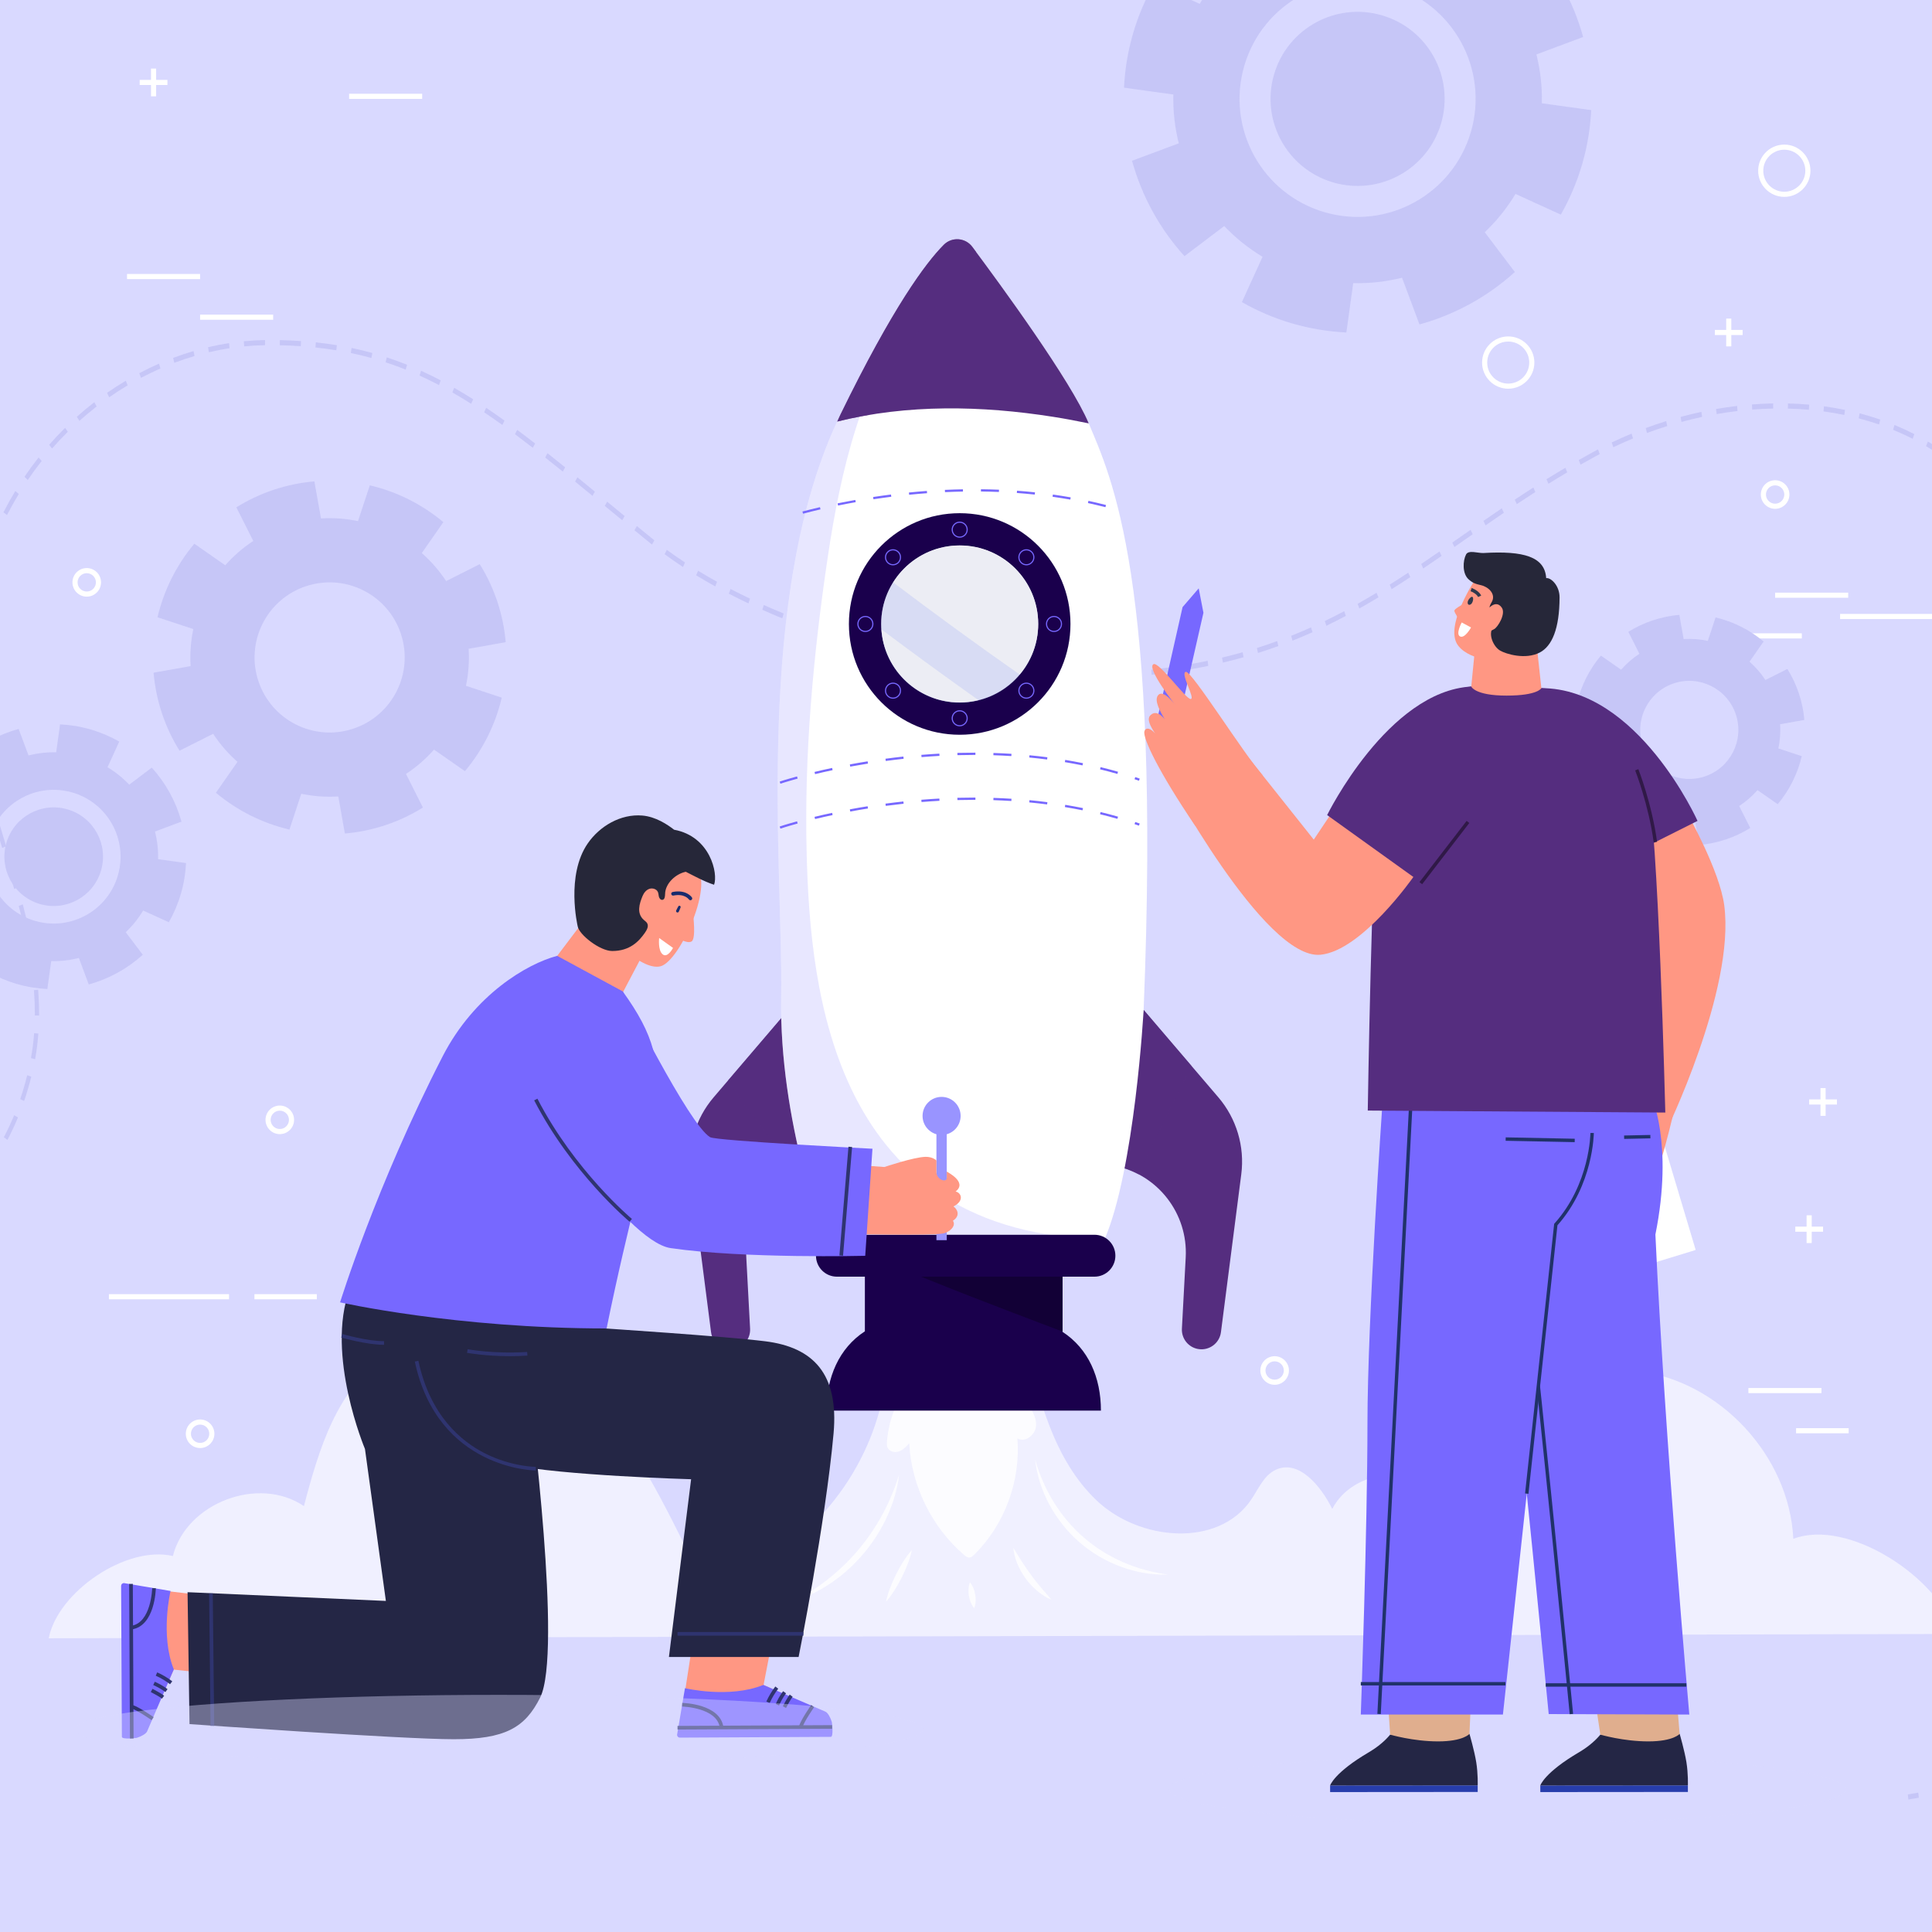 <?xml version="1.0" encoding="utf-8"?>
<!-- Generator: Adobe Illustrator 27.5.0, SVG Export Plug-In . SVG Version: 6.00 Build 0)  -->
<svg version="1.1" xmlns="http://www.w3.org/2000/svg" xmlns:xlink="http://www.w3.org/1999/xlink" x="0px" y="0px"
	 viewBox="0 0 500 500" style="enable-background:new 0 0 500 500;" xml:space="preserve">
<g id="BACKGROUND">
	<rect style="fill:#D9D9FF;" width="500" height="500"/>
</g>
<g id="OBJECTS">
	<g>
		<defs>
			<rect id="SVGID_1_" width="500" height="500"/>
		</defs>
		<clipPath id="SVGID_00000023984976786192936240000005890390348436745624_">
			<use xlink:href="#SVGID_1_"  style="overflow:visible;"/>
		</clipPath>
		<g style="clip-path:url(#SVGID_00000023984976786192936240000005890390348436745624_);">
			<g>
				<path style="fill:#C6C6F7;" d="M-42.553,516.711c-0.887-0.263-1.773-0.541-2.661-0.834l0.288-1.279
					c0.877,0.29,1.755,0.566,2.633,0.826L-42.553,516.711z"/>
				<path style="fill:#C6C6F7;" d="M-48.904,514.568c-1.731-0.655-3.478-1.379-5.197-2.149l0.38-1.243
					c1.7,0.763,3.431,1.479,5.144,2.126L-48.904,514.568z M-57.681,510.719c-1.678-0.839-3.367-1.747-5.021-2.697l0.47-1.199
					c1.635,0.943,3.307,1.84,4.967,2.671L-57.681,510.719z M-66.143,505.94c-1.625-1.029-3.239-2.12-4.799-3.243l0.56-1.139
					c1.541,1.111,3.139,2.189,4.745,3.207L-66.143,505.94z M-74.208,500.231c-1.538-1.212-3.058-2.489-4.518-3.795l0.649-1.067
					c1.442,1.291,2.944,2.552,4.464,3.751L-74.208,500.231z M-81.774,493.583c-1.431-1.402-2.832-2.868-4.162-4.357l0.741-0.974
					c1.313,1.468,2.695,2.916,4.109,4.3L-81.774,493.583z M-88.703,485.977c-1.295-1.596-2.544-3.253-3.712-4.924l0.834-0.857
					c1.152,1.646,2.382,3.278,3.658,4.852L-88.703,485.977z M-94.829,477.411c-1.124-1.788-2.187-3.628-3.159-5.468l0.921-0.715
					c0.957,1.809,2.003,3.619,3.108,5.38L-94.829,477.411z M-99.971,467.935c-0.904-1.962-1.734-3.97-2.47-5.973l1-0.539
					c0.722,1.965,1.537,3.939,2.425,5.864L-99.971,467.935z M500.996,464.436l-0.171-1.31c1.741-0.334,3.54-0.699,5.389-1.093
					l0.19,1.305C504.549,463.734,502.744,464.099,500.996,464.436z M510.178,462.507l-0.201-1.302
					c1.753-0.399,3.542-0.824,5.362-1.277l0.22,1.3C513.733,461.681,511.938,462.108,510.178,462.507z M519.312,460.265
					l-0.233-1.295c1.755-0.464,3.533-0.952,5.328-1.466l0.252,1.29C522.857,459.311,521.073,459.802,519.312,460.265z
					 M528.387,457.696l-0.267-1.287c1.751-0.532,3.515-1.088,5.285-1.669l0.286,1.279
					C531.914,456.604,530.144,457.162,528.387,457.696z M-103.895,457.629c-0.637-2.098-1.192-4.244-1.651-6.379l1.057-0.334
					c0.451,2.094,0.997,4.198,1.621,6.255L-103.895,457.629z M537.388,454.77l-0.303-1.274c1.741-0.607,3.486-1.239,5.23-1.897
					l0.325,1.266C540.889,453.526,539.136,454.16,537.388,454.77z M546.294,451.445l-0.342-1.258
					c1.726-0.691,3.449-1.408,5.163-2.153l0.37,1.248C549.763,450.03,548.031,450.751,546.294,451.445z M555.083,447.67
					l-0.389-1.239c1.714-0.791,3.416-1.612,5.057-2.441l0.421,1.225C558.521,446.047,556.808,446.873,555.083,447.67z
					 M-106.393,446.682c-0.341-2.18-0.596-4.407-0.761-6.621l1.09-0.119c0.161,2.171,0.412,4.357,0.746,6.495L-106.393,446.682z
					 M563.702,443.376l-0.444-1.212c1.686-0.909,3.348-1.848,4.939-2.792l0.481,1.191
					C567.073,441.514,565.4,442.461,563.702,443.376z M572.104,438.457l-0.509-1.173c1.633-1.041,3.235-2.118,4.759-3.202
					l0.553,1.145C575.368,436.321,573.752,437.407,572.104,438.457z M-107.372,435.389c-0.011-0.554-0.016-1.108-0.016-1.664
					c0-1.647,0.048-3.333,0.142-5.011l1.092,0.091c-0.093,1.648-0.14,3.303-0.14,4.92c0,0.545,0.005,1.089,0.016,1.633
					L-107.372,435.389z M580.192,432.795l-0.588-1.119c1.567-1.211,3.081-2.454,4.497-3.694l0.641,1.075
					C583.308,430.313,581.777,431.57,580.192,432.795z M587.813,426.236l-0.681-1.036c1.447-1.4,2.831-2.841,4.11-4.285l0.746,0.971
					C590.686,423.352,589.283,424.817,587.813,426.236z M-105.778,424.241l-1.085-0.171c0.234-2.168,0.55-4.379,0.94-6.571
					l1.069,0.28C-105.237,419.935-105.548,422.109-105.778,424.241z M594.729,418.599l-0.793-0.912
					c1.268-1.621,2.454-3.29,3.525-4.963l0.863,0.813C597.233,415.244,596.022,416.947,594.729,418.599z M-103.953,413.313
					l-1.055-0.35c0.474-2.102,1.029-4.242,1.647-6.364l1.032,0.443C-102.94,409.133-103.485,411.243-103.953,413.313z
					 M600.572,409.73l-0.914-0.728c1-1.845,1.898-3.751,2.671-5.661l0.983,0.583C602.519,405.884,601.597,407.838,600.572,409.73z
					 M-100.976,402.741l-1.013-0.502c0.684-2.025,1.439-4.072,2.244-6.084l0.985,0.58
					C-99.556,398.72-100.302,400.741-100.976,402.741z M604.844,399.632l-1.023-0.469c0.633-2.028,1.152-4.123,1.54-6.228
					l1.068,0.29C606.029,395.392,605.495,397.547,604.844,399.632z M-97.027,392.632l-0.964-0.629
					c0.858-1.93,1.782-3.871,2.747-5.77l0.931,0.694C-95.265,388.805-96.178,390.724-97.027,392.632z M607.088,388.608l-1.085-0.16
					c0.193-1.909,0.292-3.873,0.292-5.837l-0.001-0.664l1.094-0.008l0.001,0.672C607.388,384.629,607.287,386.647,607.088,388.608z
					 M-92.259,383.044l-0.91-0.735c1-1.815,2.064-3.643,3.163-5.434l0.878,0.792C-90.216,379.439-91.27,381.249-92.259,383.044z
					 M606.209,377.334c-0.073-2.235-0.193-4.442-0.359-6.561l1.09-0.124c0.168,2.142,0.289,4.374,0.363,6.633L606.209,377.334z
					 M-86.804,374.017l-0.855-0.826c1.132-1.719,2.318-3.435,3.526-5.098l0.82,0.875C-84.508,370.617-85.683,372.315-86.804,374.017
					z M605.415,366.206c-0.249-2.192-0.558-4.367-0.916-6.467l1.07-0.269c0.364,2.13,0.676,4.335,0.928,6.556L605.415,366.206z
					 M-80.754,365.553l-0.799-0.906c1.238-1.6,2.531-3.199,3.843-4.753l0.765,0.948C-78.245,362.382-79.527,363.967-80.754,365.553z
					 M-74.177,357.667l-0.739-0.976c1.341-1.493,2.729-2.971,4.128-4.396l0.703,1.015C-71.47,354.721-72.847,356.187-74.177,357.667
					z M603.637,355.265c-0.46-2.134-0.987-4.243-1.568-6.269l1.034-0.435c0.59,2.059,1.125,4.202,1.592,6.37L603.637,355.265z
					 M-67.127,350.386l-0.677-1.041c1.438-1.378,2.912-2.727,4.38-4.01l0.641,1.075C-64.239,347.683-65.701,349.02-67.127,350.386z
					 M600.726,344.708c-0.689-2.018-1.455-4.016-2.274-5.94l0.972-0.609c0.833,1.956,1.612,3.989,2.313,6.042L600.726,344.708z
					 M-59.662,343.767l-0.612-1.098c1.52-1.244,3.074-2.455,4.62-3.599l0.571,1.132C-56.615,341.336-58.155,342.536-59.662,343.767z
					 M-51.801,337.858l-0.538-1.152c1.602-1.101,3.231-2.157,4.844-3.14l0.491,1.184C-48.601,335.723-50.214,336.769-51.801,337.858
					z M596.617,334.755c-0.906-1.85-1.898-3.698-2.949-5.492l0.891-0.766c1.069,1.823,2.078,3.702,2.999,5.583L596.617,334.755z
					 M-43.575,332.751l-0.455-1.204c1.19-0.662,2.397-1.297,3.589-1.892l1.455-0.729l0.421,1.225l-1.46,0.732
					C-41.203,331.469-42.397,332.099-43.575,332.751z M-35.035,328.329l-0.436-1.216c1.765-0.93,3.39-1.818,4.968-2.714l0.464,1.202
					C-31.626,326.503-33.26,327.395-35.035,328.329z M591.391,325.591c-1.083-1.657-2.264-3.341-3.51-5.006l0.81-0.891
					c1.263,1.686,2.46,3.394,3.557,5.073L591.391,325.591z M-26.583,323.574l-0.489-1.186c1.678-1.018,3.296-2.055,4.808-3.082
					l0.534,1.158C-23.256,321.5-24.889,322.546-26.583,323.574z M-18.41,318.11l-0.57-1.132c1.589-1.177,3.115-2.393,4.538-3.611
					l0.632,1.082C-15.254,315.686-16.802,316.917-18.41,318.11z M585.273,317.246c-1.225-1.508-2.503-3.007-3.908-4.581l0.743-0.974
					c1.417,1.589,2.707,3.101,3.944,4.625L585.273,317.246z M-10.722,311.654l-0.677-1.041c1.441-1.38,2.821-2.82,4.101-4.282
					l0.75,0.966C-7.85,308.784-9.255,310.249-10.722,311.654z M578.533,309.571c-1.361-1.451-2.745-2.881-4.144-4.299l0.701-1.018
					c1.407,1.426,2.798,2.863,4.165,4.322L578.533,309.571z M-3.828,303.98l-0.801-0.901c1.238-1.617,2.406-3.306,3.47-5.021
					l0.874,0.798C-1.372,300.606-2.565,302.33-3.828,303.98z M571.44,302.314c-1.056-1.048-2.116-2.094-3.18-3.144l-1.053-1.04
					l0.69-1.028l1.053,1.04c1.065,1.05,2.127,2.098,3.182,3.146L571.44,302.314z M564.243,295.194
					c-1.403-1.397-2.805-2.81-4.203-4.248l0.709-1.01c1.391,1.433,2.789,2.841,4.188,4.235L564.243,295.194z M1.921,295.015
					L1,294.297c0.964-1.819,1.861-3.733,2.668-5.689l0.979,0.593C3.823,291.199,2.905,293.155,1.921,295.015z M557.141,287.905
					c-1.444-1.542-2.77-3.005-4.052-4.472l0.75-0.963c1.274,1.455,2.591,2.908,4.026,4.441L557.141,287.905z M6.245,284.943
					l-1.011-0.505c0.672-1.98,1.281-4.057,1.809-6.174l1.047,0.383C7.553,280.806,6.932,282.923,6.245,284.943z M550.333,280.192
					c-1.309-1.586-2.582-3.207-3.784-4.815l0.812-0.891c1.189,1.594,2.45,3.198,3.745,4.769L550.333,280.192z M9.081,274.118
					l-1.068-0.287c0.383-2.094,0.66-4.266,0.824-6.457l1.09,0.119C9.758,269.741,9.474,271.969,9.081,274.118z M544.026,271.863
					c-1.179-1.708-2.322-3.467-3.397-5.228l0.88-0.787c1.061,1.739,2.19,3.477,3.357,5.164L544.026,271.863z M538.413,262.829
					c-1.02-1.839-2.001-3.736-2.915-5.639l0.944-0.668c0.903,1.88,1.872,3.752,2.879,5.566L538.413,262.829z M10.115,262.808
					l-1.094-0.01l0.001-0.513c0-1.955-0.08-3.982-0.237-6.029l1.09-0.122c0.16,2.087,0.241,4.155,0.241,6.145L10.115,262.808z
					 M533.668,253.064c-0.79-1.965-1.506-4.044-2.13-6.176l1.032-0.443c0.609,2.086,1.31,4.117,2.081,6.039L533.668,253.064z
					 M8.317,251.698c-0.263-2.063-0.606-4.233-1.02-6.453l1.066-0.293c0.421,2.249,0.769,4.452,1.035,6.544L8.317,251.698z
					 M530.379,242.421c-0.476-2.096-0.886-4.288-1.217-6.515l1.077-0.236c0.325,2.188,0.727,4.341,1.195,6.399L530.379,242.421z
					 M6.381,240.773c-0.449-2.026-0.949-4.097-1.527-6.328l1.043-0.399c0.584,2.25,1.088,4.338,1.54,6.382L6.381,240.773z
					 M528.587,231.287c-0.04-0.386-0.077-0.772-0.111-1.159c-0.157-1.729-0.289-3.571-0.39-5.477l1.092-0.085
					c0.1,1.886,0.231,3.71,0.386,5.419c0.034,0.381,0.069,0.759,0.109,1.137L528.587,231.287z M3.671,230.05
					c-0.581-2.085-1.186-4.165-1.8-6.242l1.03-0.448c0.616,2.085,1.223,4.173,1.806,6.266L3.671,230.05z M527.896,220.003
					c-0.061-2.055-0.098-4.227-0.113-6.642l1.094-0.01c0.015,2.402,0.052,4.563,0.113,6.603L527.896,220.003z M0.566,219.451
					l-0.532-1.763c-0.451-1.492-0.902-2.981-1.345-4.467l1.028-0.451c0.444,1.484,0.894,2.971,1.344,4.462l0.533,1.764
					L0.566,219.451z M-2.602,208.848c-0.611-2.107-1.202-4.205-1.756-6.291l1.041-0.407c0.552,2.076,1.139,4.161,1.748,6.258
					L-2.602,208.848z M528.873,208.721l-1.094-0.008c0.01-2.193,0.031-4.405,0.056-6.628l1.094,0.018
					C528.904,204.322,528.883,206.531,528.873,208.721z M-5.489,198.107c-0.549-2.281-1.006-4.388-1.399-6.44l1.066-0.3
					c0.388,2.029,0.841,4.112,1.383,6.37L-5.489,198.107z M528.981,197.467l-1.094-0.018c0.025-2.2,0.046-4.409,0.056-6.618
					l1.094,0.008C529.027,193.051,529.005,195.264,528.981,197.467z M-7.66,187.089c-0.322-2.197-0.572-4.422-0.744-6.612
					l1.09-0.124c0.169,2.155,0.415,4.344,0.731,6.506L-7.66,187.089z M527.94,186.204c-0.011-2.206-0.042-4.41-0.101-6.603
					l1.094-0.044c0.059,2.206,0.09,4.42,0.101,6.64L527.94,186.204z M-8.654,175.812c-0.027-0.931-0.041-1.858-0.041-2.781
					c0-1.301,0.027-2.612,0.081-3.895l1.092,0.067c-0.052,1.261-0.079,2.548-0.079,3.827c0,0.908,0.014,1.819,0.041,2.734
					L-8.654,175.812z M280.922,175.521l-1.481-0.007l0.006-1.326l1.474,0.007c1.332,0,2.658-0.016,3.977-0.045l0.02,1.326
					C283.592,175.505,282.26,175.521,280.922,175.521z M275.604,175.444c-1.815-0.054-3.641-0.133-5.474-0.24l0.051-1.323
					c1.825,0.104,3.643,0.183,5.45,0.237L275.604,175.444z M288.753,175.344l-0.041-1.326c1.823-0.083,3.654-0.199,5.443-0.344
					l0.073,1.323C292.43,175.144,290.588,175.26,288.753,175.344z M527.673,174.983c-0.107-2.285-0.25-4.496-0.424-6.57l1.087-0.135
					c0.176,2.094,0.321,4.325,0.428,6.629L527.673,174.983z M266.3,174.948c-1.818-0.14-3.643-0.305-5.471-0.495l0.094-1.321
					c1.819,0.189,3.635,0.352,5.447,0.492L266.3,174.948z M298.053,174.635l-0.096-1.321c0.514-0.056,1.028-0.114,1.537-0.175
					c1.312-0.155,2.604-0.326,3.878-0.509l0.128,1.315c-1.28,0.185-2.579,0.356-3.899,0.514
					C299.088,174.521,298.572,174.579,298.053,174.635z M257.004,174.021c-1.815-0.223-3.632-0.467-5.448-0.737l0.132-1.316
					c1.81,0.267,3.618,0.512,5.427,0.734L257.004,174.021z M307.304,173.352l-0.152-1.313c1.807-0.307,3.616-0.649,5.377-1.018
					l0.186,1.308C310.943,172.699,309.123,173.044,307.304,173.352z M247.75,172.688c-1.81-0.3-3.616-0.624-5.419-0.969l0.171-1.31
					c1.795,0.344,3.595,0.665,5.398,0.966L247.75,172.688z M316.485,171.486l-0.211-1.3c1.778-0.423,3.567-0.889,5.319-1.384
					l0.248,1.292C320.076,170.591,318.275,171.06,316.485,171.486z M238.551,170.962c-1.801-0.378-3.596-0.778-5.384-1.199
					l0.209-1.302c1.78,0.421,3.568,0.818,5.361,1.194L238.551,170.962z M325.566,168.983l-0.276-1.283
					c1.748-0.551,3.51-1.148,5.238-1.775l0.314,1.271C329.101,167.827,327.326,168.428,325.566,168.983z M229.415,168.842
					c-1.791-0.456-3.572-0.931-5.342-1.429l0.248-1.292c1.762,0.496,3.536,0.971,5.319,1.424L229.415,168.842z M220.344,166.329
					c-1.782-0.537-3.55-1.095-5.303-1.674l0.288-1.279c1.745,0.576,3.504,1.132,5.279,1.666L220.344,166.329z M334.502,165.803
					l-0.342-1.26c1.692-0.673,3.419-1.404,5.136-2.17l0.378,1.243C337.946,164.389,336.206,165.125,334.502,165.803z
					 M-7.213,164.628L-8.3,164.48c0.205-2.213,0.495-4.431,0.858-6.593l1.072,0.264C-6.728,160.276-7.011,162.455-7.213,164.628z
					 M526.79,163.839c-0.262-2.24-0.578-4.419-0.939-6.477l1.07-0.277c0.366,2.089,0.687,4.299,0.952,6.567L526.79,163.839z
					 M211.35,163.396c-1.767-0.624-3.516-1.266-5.244-1.929l0.331-1.264c1.72,0.66,3.46,1.3,5.219,1.919L211.35,163.396z
					 M343.256,161.953l-0.405-1.233c1.66-0.801,3.349-1.657,5.018-2.544l0.439,1.214
					C346.629,160.282,344.928,161.145,343.256,161.953z M202.459,160.022c-1.731-0.704-3.47-1.448-5.172-2.205l0.378-1.244
					c1.691,0.753,3.422,1.492,5.142,2.193L202.459,160.022z M351.804,157.475l-0.462-1.202c1.592-0.896,3.241-1.861,4.904-2.867
					l0.489,1.186C355.063,155.604,353.404,156.574,351.804,157.475z M193.701,156.166c-1.711-0.809-3.418-1.656-5.076-2.516
					l0.432-1.22c1.646,0.854,3.343,1.696,5.042,2.5L193.701,156.166z M-5.501,153.682l-1.056-0.344
					c0.473-2.134,1.033-4.274,1.662-6.363l1.028,0.456C-4.485,149.482-5.036,151.585-5.501,153.682z M524.959,152.89
					c-0.486-2.153-1.048-4.249-1.67-6.228l1.022-0.471c0.635,2.019,1.207,4.155,1.703,6.35L524.959,152.89z M360.153,152.483
					l-0.504-1.176c1.614-1.018,3.216-2.053,4.809-3.107l0.523,1.163C363.382,150.421,361.774,151.462,360.153,152.483z
					 M185.116,151.769c-1.693-0.94-3.358-1.907-4.947-2.878l0.491-1.183c1.578,0.962,3.229,1.923,4.911,2.855L185.116,151.769z
					 M368.33,147.124l-0.533-1.158c1.581-1.07,3.161-2.153,4.744-3.251l0.543,1.152C371.497,144.965,369.914,146.051,368.33,147.124
					z M176.762,146.735c-1.65-1.084-3.254-2.196-4.765-3.307l0.566-1.134c1.498,1.101,3.086,2.202,4.721,3.276L176.762,146.735z
					 M-2.455,143.163l-1.002-0.531c0.725-2.015,1.538-4.033,2.415-6l0.961,0.632C-0.942,139.195-1.741,141.18-2.455,143.163z
					 M521.811,142.445c-0.773-1.99-1.643-3.919-2.586-5.733l0.925-0.707c0.967,1.859,1.859,3.836,2.65,5.876L521.811,142.445z
					 M376.401,141.564l-0.545-1.15l4.732-3.3l0.545,1.15L376.401,141.564z M168.745,140.937l-0.569-0.457
					c-1.348-1.097-2.672-2.175-3.972-3.24l0.611-1.098c1.3,1.062,2.624,2.14,3.97,3.236l0.561,0.451L168.745,140.937z
					 M384.451,135.961l-0.543-1.152c1.568-1.083,3.153-2.17,4.758-3.258l0.534,1.158
					C387.597,133.794,386.015,134.879,384.451,135.961z M161.035,134.647l-4.522-3.716l0.615-1.098l4.52,3.716L161.035,134.647z
					 M1.822,133.287l-0.929-0.697c0.955-1.872,1.991-3.732,3.08-5.526l0.882,0.785C3.783,129.617,2.763,131.446,1.822,133.287z
					 M517.074,132.953c-1.081-1.717-2.272-3.373-3.538-4.919l0.775-0.935c1.3,1.588,2.522,3.286,3.632,5.051L517.074,132.953z
					 M392.542,130.469l-0.526-1.163c1.579-1.048,3.184-2.096,4.815-3.14l0.511,1.173
					C395.715,128.38,394.117,129.424,392.542,130.469z M153.348,128.331c-1.537-1.264-3.044-2.499-4.523-3.704l0.611-1.101
					c1.48,1.208,2.988,2.443,4.525,3.707L153.348,128.331z M400.728,125.204l-0.499-1.181c1.6-0.993,3.23-1.982,4.894-2.964
					l0.479,1.191C403.945,123.229,402.321,124.214,400.728,125.204z M510.762,124.936c-0.958-0.98-1.975-1.933-3.023-2.833
					c-0.431-0.37-0.863-0.733-1.3-1.088l0.611-1.101c0.443,0.362,0.885,0.73,1.322,1.106c1.073,0.922,2.114,1.898,3.096,2.903
					L510.762,124.936z M7.182,124.223l-0.844-0.842c1.149-1.695,2.379-3.372,3.652-4.984l0.79,0.917
					C9.526,120.901,8.316,122.554,7.182,124.223z M145.65,122.049c-1.545-1.248-3.06-2.463-4.552-3.645l0.598-1.11
					c1.495,1.183,3.014,2.401,4.561,3.651L145.65,122.049z M409.044,120.254l-0.464-1.201c1.33-0.756,2.684-1.508,4.06-2.254
					l0.925-0.496l0.438,1.215l-0.917,0.491C411.717,118.751,410.37,119.501,409.044,120.254z M503.231,118.566
					c-1.543-1.102-3.149-2.147-4.774-3.106l0.479-1.191c1.651,0.974,3.283,2.035,4.851,3.155L503.231,118.566z M13.472,116.077
					l-0.75-0.963c1.315-1.505,2.705-2.983,4.131-4.396l0.692,1.027C16.14,113.138,14.769,114.595,13.472,116.077z M137.894,115.889
					c-1.559-1.209-3.096-2.381-4.615-3.514l0.573-1.129c1.525,1.136,3.067,2.313,4.632,3.527L137.894,115.889z M417.517,115.747
					l-0.402-1.233c1.676-0.803,3.409-1.576,5.15-2.297l0.355,1.253C420.894,114.187,419.177,114.952,417.517,115.747z M495,113.56
					c-1.648-0.842-3.355-1.626-5.072-2.331l0.35-1.256c1.742,0.715,3.474,1.51,5.147,2.364L495,113.56z M426.24,112.053l-0.32-1.269
					c1.739-0.645,3.517-1.251,5.284-1.8l0.271,1.285C429.724,110.813,427.963,111.413,426.24,112.053z M130.013,109.984
					c-1.61-1.158-3.197-2.263-4.72-3.287l0.53-1.16c1.532,1.031,3.13,2.143,4.747,3.308L130.013,109.984z M486.301,109.858
					c-1.714-0.593-3.485-1.13-5.266-1.596l0.231-1.295c1.804,0.471,3.599,1.015,5.336,1.617L486.301,109.858z M435.177,109.189
					l-0.239-1.295c1.773-0.48,3.584-0.919,5.382-1.305l0.19,1.305C438.728,108.276,436.934,108.712,435.177,109.189z M20.54,108.926
					l-0.65-1.067c1.458-1.307,2.983-2.577,4.527-3.774l0.59,1.116C23.483,106.383,21.98,107.636,20.54,108.926z M477.301,107.389
					c-1.755-0.366-3.565-0.676-5.379-0.922l0.122-1.318c1.835,0.249,3.666,0.563,5.443,0.932L477.301,107.389z M444.269,107.164
					l-0.156-1.313c1.819-0.318,3.652-0.588,5.45-0.8l0.106,1.321C447.888,106.58,446.072,106.847,444.269,107.164z M468.134,106.043
					c-1.787-0.158-3.615-0.259-5.43-0.303l0.021-1.326c1.835,0.044,3.681,0.148,5.488,0.305L468.134,106.043z M453.464,105.997
					l-0.07-1.323c1.832-0.144,3.679-0.233,5.487-0.267l0.017,1.326C457.106,105.767,455.279,105.855,453.464,105.997z
					 M121.941,104.506c-1.648-1.048-3.285-2.037-4.864-2.942l0.468-1.199c1.593,0.913,3.242,1.911,4.904,2.966L121.941,104.506z
					 M28.251,102.817l-0.545-1.15c1.568-1.094,3.2-2.148,4.85-3.131l0.483,1.189C31.41,100.696,29.799,101.738,28.251,102.817z
					 M113.614,99.658c-1.691-0.888-3.384-1.718-5.032-2.466l0.383-1.242c1.664,0.756,3.375,1.594,5.084,2.491L113.614,99.658z
					 M36.483,97.792l-0.438-1.215c1.673-0.884,3.391-1.714,5.106-2.465l0.372,1.248C39.83,96.101,38.133,96.92,36.483,97.792z
					 M104.998,95.657c-1.715-0.69-3.463-1.327-5.196-1.896l0.286-1.279c1.752,0.574,3.52,1.218,5.254,1.916L104.998,95.657z
					 M45.12,93.892l-0.325-1.266c1.74-0.657,3.523-1.253,5.298-1.774l0.256,1.29C48.597,92.655,46.839,93.244,45.12,93.892z
					 M96.118,92.647c-1.747-0.484-3.537-0.919-5.322-1.292l0.186-1.308c1.805,0.378,3.615,0.817,5.38,1.308L96.118,92.647z
					 M54.058,91.16l-0.209-1.303c1.797-0.423,3.622-0.779,5.428-1.057l0.137,1.315C57.632,90.391,55.831,90.742,54.058,91.16z
					 M87.038,90.653c-1.743-0.287-3.56-0.532-5.398-0.728l0.096-1.321c1.856,0.197,3.689,0.444,5.449,0.735L87.038,90.653z
					 M63.187,89.64L63.1,88.32c1.831-0.18,3.679-0.285,5.492-0.313l0.015,1.326C66.817,89.361,64.994,89.464,63.187,89.64z
					 M77.845,89.594c-1.758-0.122-3.586-0.203-5.433-0.243l0.019-1.326c1.861,0.04,3.704,0.123,5.476,0.246L77.845,89.594z"/>
				<path style="fill:#C6C6F7;" d="M493.887,465.707l-0.147-1.313c0.878-0.145,1.778-0.299,2.701-0.461l0.156,1.313
					C495.671,465.408,494.767,465.562,493.887,465.707z"/>
			</g>
			<rect x="32.876" y="70.907" style="fill:#FFFFFF;" width="18.91" height="1.326"/>
			<rect x="51.786" y="81.426" style="fill:#FFFFFF;" width="18.91" height="1.326"/>
			<rect x="459.402" y="153.381" style="fill:#FFFFFF;" width="18.91" height="1.326"/>
			<rect x="447.398" y="163.899" style="fill:#FFFFFF;" width="18.91" height="1.326"/>
			<rect x="476.217" y="158.881" style="fill:#FFFFFF;" width="25.698" height="1.326"/>
			<rect x="464.824" y="369.609" style="fill:#FFFFFF;" width="13.607" height="1.326"/>
			<rect x="452.486" y="359.21" style="fill:#FFFFFF;" width="18.91" height="1.326"/>
			<rect x="90.346" y="24.266" style="fill:#FFFFFF;" width="18.91" height="1.326"/>
			<rect x="28.182" y="334.928" style="fill:#FFFFFF;" width="31.094" height="1.326"/>
			<rect x="65.846" y="334.928" style="fill:#FFFFFF;" width="16.141" height="1.326"/>
			<path style="fill:#FFFFFF;" d="M378.494,280.089c-3.731,0-6.766-3.035-6.766-6.767c0-3.731,3.035-6.766,6.766-6.766
				c3.732,0,6.767,3.035,6.767,6.766C385.261,277.054,382.226,280.089,378.494,280.089z M378.494,267.882
				c-3,0-5.441,2.441-5.441,5.441c0,3,2.441,5.441,5.441,5.441s5.441-2.441,5.441-5.441
				C383.935,270.322,381.494,267.882,378.494,267.882z"/>
			<path style="fill:#FFFFFF;" d="M461.775,50.952c-3.73,0-6.765-3.035-6.765-6.767c0-3.731,3.035-6.766,6.765-6.766
				c3.732,0,6.767,3.035,6.767,6.766C468.542,47.917,465.507,50.952,461.775,50.952z M461.775,38.745
				c-2.999,0-5.439,2.441-5.439,5.441s2.441,5.441,5.439,5.441c3,0,5.441-2.441,5.441-5.441S464.775,38.745,461.775,38.745z"/>
			<path style="fill:#FFFFFF;" d="M390.327,100.6c-3.73,0-6.765-3.035-6.765-6.766c0-3.732,3.035-6.767,6.765-6.767
				c3.732,0,6.767,3.035,6.767,6.767C397.093,97.565,394.058,100.6,390.327,100.6z M390.327,88.393
				c-2.999,0-5.439,2.441-5.439,5.441s2.441,5.441,5.439,5.441c3,0,5.441-2.441,5.441-5.441S393.327,88.393,390.327,88.393z"/>
			<path style="fill:#FFFFFF;" d="M459.402,131.683c-2.04,0-3.7-1.66-3.7-3.699c0-2.039,1.66-3.699,3.7-3.699
				c2.039,0,3.699,1.66,3.699,3.699C463.102,130.023,461.442,131.683,459.402,131.683z M459.402,125.611
				c-1.309,0-2.375,1.064-2.375,2.373c0,1.309,1.066,2.373,2.375,2.373c1.309,0,2.373-1.064,2.373-2.373
				C461.776,126.675,460.712,125.611,459.402,125.611z"/>
			<path style="fill:#FFFFFF;" d="M329.877,358.385c-2.039,0-3.699-1.66-3.699-3.699c0-2.041,1.66-3.701,3.699-3.701
				c2.04,0,3.7,1.66,3.7,3.701C333.578,356.725,331.918,358.385,329.877,358.385z M329.877,352.311
				c-1.309,0-2.373,1.066-2.373,2.375s1.064,2.373,2.373,2.373c1.309,0,2.375-1.064,2.375-2.373S331.186,352.311,329.877,352.311z"
				/>
			<path style="fill:#FFFFFF;" d="M22.449,154.414c-2.039,0-3.699-1.66-3.699-3.699c0-2.039,1.66-3.699,3.699-3.699
				c2.039,0,3.699,1.66,3.699,3.699C26.148,152.755,24.488,154.414,22.449,154.414z M22.449,148.342
				c-1.309,0-2.373,1.064-2.373,2.373c0,1.309,1.064,2.373,2.373,2.373c1.309,0,2.373-1.064,2.373-2.373
				C24.822,149.406,23.758,148.342,22.449,148.342z"/>
			<path style="fill:#FFFFFF;" d="M51.787,374.755c-2.041,0-3.701-1.66-3.701-3.699c0-2.039,1.66-3.699,3.701-3.699
				c2.039,0,3.699,1.66,3.699,3.699C55.486,373.095,53.826,374.755,51.787,374.755z M51.787,368.682
				c-1.309,0-2.375,1.064-2.375,2.373c0,1.309,1.066,2.373,2.375,2.373c1.309,0,2.373-1.064,2.373-2.373
				C54.16,369.746,53.096,368.682,51.787,368.682z"/>
			<path style="fill:#FFFFFF;" d="M72.412,293.513c-2.039,0-3.699-1.66-3.699-3.699s1.66-3.699,3.699-3.699
				c2.039,0,3.699,1.66,3.699,3.699S74.451,293.513,72.412,293.513z M72.412,287.441c-1.309,0-2.373,1.064-2.373,2.373
				c0,1.309,1.064,2.373,2.373,2.373c1.309,0,2.373-1.064,2.373-2.373C74.785,288.505,73.721,287.441,72.412,287.441z"/>
			<g>
				<rect x="39.078" y="17.743" style="fill:#FFFFFF;" width="1.326" height="7.186"/>
				<rect x="36.148" y="20.673" style="fill:#FFFFFF;" width="7.186" height="1.326"/>
			</g>
			<g>
				<rect x="364.319" y="15.126" style="fill:#FFFFFF;" width="1.326" height="7.186"/>
				<rect x="361.389" y="18.056" style="fill:#FFFFFF;" width="7.186" height="1.326"/>
			</g>
			<g>
				<rect x="471.143" y="281.594" style="fill:#FFFFFF;" width="1.326" height="7.186"/>
				<rect x="468.213" y="284.525" style="fill:#FFFFFF;" width="7.186" height="1.326"/>
			</g>
			<g>
				<rect x="446.735" y="82.454" style="fill:#FFFFFF;" width="1.326" height="7.186"/>
				<rect x="443.805" y="85.384" style="fill:#FFFFFF;" width="7.186" height="1.326"/>
			</g>
			<g>
				<rect x="467.55" y="314.517" style="fill:#FFFFFF;" width="1.326" height="7.186"/>
				<rect x="464.62" y="317.447" style="fill:#FFFFFF;" width="7.186" height="1.326"/>
			</g>
			<g>
				<path style="fill:#C6C6F7;" d="M403.939,55.539c2.296-4.04,4.174-8.4,5.527-13.058c1.353-4.657,2.105-9.345,2.331-13.986
					l-12.771-1.768c0.105-4.308-0.385-8.552-1.404-12.636l12.093-4.516c-2.525-9.167-7.18-17.637-13.567-24.681l-10.294,7.789
					c-2.902-3.049-6.222-5.738-9.916-7.958l5.352-11.73c-4.04-2.296-8.4-4.174-13.058-5.527c-4.658-1.353-9.345-2.104-13.986-2.331
					l-1.769,12.771c-4.308-0.105-8.552,0.386-12.636,1.404l-4.516-12.093c-9.167,2.525-17.637,7.181-24.681,13.567l7.79,10.294
					c-3.049,2.902-5.738,6.222-7.958,9.916l-11.73-5.351c-2.296,4.04-4.174,8.4-5.527,13.058c-1.354,4.658-2.104,9.345-2.331,13.986
					l12.771,1.769c-0.105,4.308,0.386,8.552,1.405,12.636l-12.093,4.516c2.525,9.167,7.181,17.637,13.567,24.681l10.293-7.789
					c2.902,3.049,6.222,5.738,9.916,7.958l-5.351,11.73c4.04,2.296,8.4,4.174,13.057,5.528c4.658,1.353,9.345,2.104,13.987,2.331
					l1.768-12.771c4.309,0.105,8.552-0.385,12.636-1.405l4.516,12.093c9.167-2.525,17.637-7.181,24.681-13.567l-7.789-10.293
					c3.049-2.902,5.738-6.222,7.958-9.916L403.939,55.539z M342.819,54.924c-16.2-4.707-25.516-21.656-20.809-37.855
					c4.707-16.2,21.656-25.516,37.855-20.808c16.2,4.707,25.516,21.656,20.808,37.855C375.966,50.315,359.018,59.631,342.819,54.924
					z M345.057,47.222c-11.946-3.471-18.816-15.969-15.345-27.916c3.471-11.946,15.97-18.816,27.916-15.345
					c11.946,3.471,18.816,15.969,15.345,27.915S357.003,50.693,345.057,47.222z"/>
			</g>
			<g>
				<path style="fill:#C6C6F7;" d="M466.963,186.319c-0.2-2.286-0.659-4.584-1.415-6.857c-0.756-2.272-1.765-4.388-2.975-6.338
					l-5.686,2.863c-1.165-1.78-2.555-3.367-4.115-4.741l3.648-5.227c-3.597-3.017-7.864-5.154-12.435-6.226l-1.999,6.052
					c-2.034-0.425-4.138-0.587-6.261-0.453l-1.115-6.268c-2.286,0.2-4.584,0.659-6.857,1.415c-2.273,0.756-4.388,1.765-6.338,2.975
					l2.863,5.686c-1.78,1.165-3.367,2.555-4.742,4.114l-5.226-3.648c-3.017,3.597-5.154,7.864-6.226,12.435l6.052,1.999
					c-0.425,2.034-0.587,4.138-0.453,6.261l-6.268,1.115c0.2,2.286,0.659,4.584,1.415,6.857c0.756,2.272,1.765,4.388,2.975,6.338
					l5.686-2.863c1.165,1.78,2.555,3.367,4.114,4.741l-3.648,5.226c3.597,3.017,7.864,5.154,12.435,6.226l1.999-6.052
					c2.035,0.425,4.138,0.587,6.261,0.454l1.115,6.268c2.286-0.2,4.584-0.659,6.857-1.415c2.272-0.756,4.388-1.765,6.338-2.975
					l-2.863-5.686c1.781-1.165,3.368-2.555,4.742-4.114l5.226,3.648c3.017-3.597,5.154-7.864,6.226-12.435l-6.052-1.999
					c0.425-2.034,0.587-4.138,0.453-6.261L466.963,186.319z M441.197,200.941c-6.651,2.213-13.837-1.385-16.05-8.036
					c-2.213-6.651,1.385-13.837,8.036-16.05c6.651-2.213,13.837,1.385,16.05,8.036C451.445,191.542,447.848,198.728,441.197,200.941
					z"/>
			</g>
			<g>
				<path style="fill:#C6C6F7;" d="M130.878,166.198c-0.306-3.498-1.009-7.016-2.166-10.494c-1.157-3.478-2.702-6.716-4.553-9.7
					l-8.703,4.381c-1.784-2.725-3.91-5.154-6.297-7.257l5.583-7.999c-5.505-4.618-12.036-7.888-19.032-9.529l-3.059,9.263
					c-3.114-0.651-6.333-0.898-9.583-0.694l-1.706-9.593c-3.499,0.306-7.016,1.009-10.494,2.166c-3.478,1.157-6.716,2.702-9.7,4.553
					l4.381,8.703c-2.725,1.783-5.154,3.91-7.257,6.297l-7.999-5.583c-4.618,5.505-7.888,12.036-9.528,19.032l9.263,3.059
					c-0.651,3.114-0.899,6.333-0.694,9.583l-9.593,1.706c0.306,3.498,1.009,7.016,2.166,10.494c1.157,3.478,2.702,6.716,4.553,9.7
					l8.702-4.381c1.784,2.725,3.91,5.154,6.297,7.257l-5.583,7.999c5.505,4.618,12.036,7.888,19.031,9.529l3.059-9.263
					c3.114,0.651,6.333,0.898,9.583,0.694l1.706,9.593c3.498-0.306,7.016-1.009,10.494-2.166c3.478-1.157,6.716-2.702,9.7-4.553
					l-4.382-8.703c2.725-1.784,5.154-3.911,7.257-6.297l7.999,5.583c4.618-5.504,7.888-12.036,9.529-19.031l-9.263-3.059
					c0.651-3.114,0.898-6.333,0.694-9.583L130.878,166.198z M91.442,188.577c-10.179,3.387-21.177-2.119-24.564-12.299
					c-3.387-10.179,2.119-21.177,12.299-24.564c10.179-3.387,21.177,2.119,24.564,12.298
					C107.128,174.192,101.622,185.189,91.442,188.577z"/>
			</g>
			<g>
				<path style="fill:#C6C6F7;" d="M43.693,238.676c1.301-2.288,2.365-4.758,3.131-7.397c0.767-2.638,1.192-5.294,1.321-7.923
					l-7.235-1.002c0.06-2.441-0.219-4.845-0.796-7.158l6.85-2.558c-1.43-5.193-4.068-9.991-7.685-13.981l-5.831,4.412
					c-1.644-1.727-3.524-3.25-5.617-4.508l3.031-6.645c-2.289-1.301-4.758-2.364-7.397-3.131c-2.639-0.767-5.294-1.192-7.923-1.32
					l-1.002,7.235c-2.441-0.06-4.844,0.218-7.158,0.796l-2.558-6.85c-5.193,1.43-9.991,4.068-13.981,7.685l4.413,5.831
					c-1.727,1.644-3.25,3.525-4.508,5.617l-6.645-3.031c-1.301,2.289-2.365,4.758-3.131,7.397c-0.767,2.639-1.192,5.294-1.32,7.923
					l7.235,1.002c-0.06,2.44,0.218,4.844,0.796,7.158l-6.85,2.558c1.43,5.193,4.068,9.991,7.685,13.981l5.831-4.413
					c1.644,1.727,3.525,3.251,5.617,4.508l-3.031,6.645c2.289,1.301,4.758,2.365,7.397,3.131c2.638,0.767,5.294,1.192,7.923,1.321
					l1.002-7.235c2.441,0.06,4.845-0.218,7.158-0.796l2.558,6.85c5.193-1.43,9.991-4.068,13.981-7.685l-4.412-5.831
					c1.727-1.644,3.25-3.525,4.508-5.617L43.693,238.676z M9.07,238.327c-9.177-2.666-14.454-12.268-11.787-21.444
					c2.667-9.177,12.267-14.454,21.444-11.788c9.177,2.667,14.454,12.268,11.787,21.444C27.847,235.717,18.246,240.994,9.07,238.327
					z M10.338,233.964c-6.767-1.967-10.659-9.047-8.692-15.814c1.966-6.767,9.046-10.659,15.814-8.692
					c6.767,1.967,10.659,9.046,8.692,15.814C24.185,232.039,17.105,235.931,10.338,233.964z"/>
			</g>
		</g>
		<g style="clip-path:url(#SVGID_00000023984976786192936240000005890390348436745624_);">
			<g style="opacity:0.61;">
				<path style="fill:#FFFFFF;" d="M12.608,423.983c2.371-12.081,20.154-24.112,32.135-21.282
					c3.462-13.748,22.183-20.881,33.915-12.921c3.825-14.62,8.579-30.575,21.252-38.807c14.434-9.377,34.548-4.789,47.865,6.116
					c13.317,10.905,21.393,26.776,29.095,42.169c1.215-3.88,6.701-4.879,10.241-2.88c3.54,1.999,5.533,5.866,7.26,9.546
					c19.319-9.586,33.066-29.579,35.101-51.049l35.917-7.602c3.447,14.807,7.383,30.5,18.374,41.005
					c10.991,10.504,31.519,12.409,40.048-0.176c1.89-2.789,3.269-6.258,6.313-7.699c5.983-2.833,11.721,4.184,14.666,10.113
					c5.308-10.382,22.029-12.08,29.315-2.978c6.033-20.66,28.169-35.292,49.541-32.746c21.371,2.546,39.451,21.969,40.461,43.468
					c14.14-5.436,37.832,10.054,42.031,24.609"/>
			</g>
			<g style="opacity:0.79;">
				<path style="fill:#FFFFFF;" d="M231.909,363.748c-1.315,2.965-2.12,6.155-2.367,9.389c-0.037,0.489-0.059,0.998,0.123,1.453
					c0.428,1.07,1.86,1.425,2.951,1.053c1.091-0.372,1.913-1.26,2.686-2.115c0.576,11.012,5.829,21.702,14.195,28.886
					c0.416,0.358,0.905,0.728,1.451,0.672c0.453-0.047,0.818-0.377,1.142-0.695c7.896-7.764,12.114-19.12,11.2-30.156
					c1.949,1.269,4.655-0.864,4.836-3.182c0.181-2.318-1.216-4.431-2.552-6.335"/>
			</g>
			<g>
				<path style="fill:#1A004C;" d="M274.971,344.674l0-0.065v-17.564H223.83v17.564v-0.065c-6.699,4.349-9.947,11.946-9.947,20.528
					l0,0h71.036l0,0C284.919,356.49,281.671,349.022,274.971,344.674z"/>
				<path style="fill:#120036;" d="M240.504,331.26c11.197,4.577,34.467,13.349,34.467,13.349v-17.564h-44.814
					C233.573,328.522,237.065,329.854,240.504,331.26z"/>
				<g>
					<path style="fill:#552D7F;" d="M295.971,261.353l19.336,22.628c4.702,5.503,6.858,12.738,5.934,19.917l-5.261,40.872
						c-0.37,2.873-3.065,4.855-5.917,4.352l0,0c-2.527-0.446-4.324-2.707-4.187-5.27l0.984-18.444
						c0.604-11.33-7.166-21.399-18.279-23.687l0,0L295.971,261.353z"/>
					<path style="fill:#552D7F;" d="M204.029,261.353l-19.336,22.628c-4.702,5.503-6.858,12.738-5.934,19.917l5.261,40.872
						c0.37,2.873,3.065,4.855,5.917,4.352l0,0c2.527-0.446,4.324-2.707,4.187-5.27l-0.984-18.444
						c-0.604-11.33,7.166-21.399,18.279-23.687l0,0L204.029,261.353z"/>
				</g>
				<g style="opacity:0.6;">
					<path style="fill:#552D7F;" d="M308.331,275.817l-12.36-14.464l-7.391,40.366l0,0c2.187,0.45,4.237,1.211,6.127,2.214
						C299.071,294.475,303.566,285.081,308.331,275.817z"/>
					<path style="fill:#552D7F;" d="M193.677,287.234c4.203,5.424,8.503,10.771,12.784,16.134c1.562-0.718,3.213-1.29,4.959-1.649
						l0,0l-7.391-40.366l-15.615,18.273C190.353,282.312,192.082,285.175,193.677,287.234z"/>
				</g>
				<path style="fill:#FFFFFF;" d="M213.533,321.049c0,0-11.939-30.701-11.371-63.108c0.569-32.407-7.391-104.042,15.351-150.662
					c13.567-27.812,22.075-39.235,26.732-43.925c2.107-2.122,5.602-1.867,7.391,0.53c7.146,9.576,25.567,34.738,30.122,45.669
					c5.685,13.645,18.762,39.798,14.213,151.799c0,0-2.274,41.503-10.234,59.696H213.533z"/>
				<path style="opacity:0.23;fill:#9994FF;" d="M214.23,144.143c3.312-22.261,8.72-45.337,22.134-63.863
					c0.563-0.777,1.222-1.353,1.932-1.761c3.394-5.517,6.909-10.965,10.265-16.506c-1.512-0.268-3.131,0.148-4.315,1.34
					c-4.657,4.69-13.165,16.112-26.732,43.925c-22.742,46.62-14.782,118.256-15.351,150.662
					c-0.568,32.406,11.371,63.108,11.371,63.108l72.803-0.332c-70.9-0.775-76.633-64.363-77.567-99.554
					C208.086,195.451,210.448,169.563,214.23,144.143z"/>
				<path style="fill:#552D7F;" d="M272.55,107.872c3.08,0.486,6.154,1.058,9.216,1.7c-0.003-0.006-0.005-0.013-0.008-0.019
					c-4.555-10.931-22.975-36.093-30.122-45.669c-1.789-2.397-5.284-2.652-7.391-0.53c-4.657,4.69-13.165,16.112-26.732,43.925
					c-0.291,0.596-0.555,1.213-0.836,1.817C234.855,104.564,254.118,104.966,272.55,107.872z"/>
				<path style="opacity:0.6;fill:#552D7F;" d="M236.833,86.786c5.381-7.111,10.399-14.476,15.787-21.581
					c-0.345-0.464-0.678-0.912-0.984-1.321c-1.789-2.397-5.284-2.652-7.391-0.53c-4.657,4.69-13.165,16.112-26.732,43.925
					c-0.291,0.596-0.555,1.213-0.836,1.817c2.566-0.64,5.154-1.171,7.758-1.621C227.301,99.946,231.96,93.227,236.833,86.786z"/>
				<path style="fill:#1A004C;" d="M283.236,330.403h-66.638c-2.996,0-5.424-2.428-5.424-5.424l0,0c0-2.996,2.428-5.424,5.424-5.424
					h66.638c2.996,0,5.424,2.428,5.424,5.424l0,0C288.66,327.975,286.232,330.403,283.236,330.403z"/>
				<path style="fill:#1A004C;" d="M248.367,132.813c-15.834,0-28.67,12.836-28.67,28.67c0,15.834,12.836,28.67,28.67,28.67
					s28.67-12.836,28.67-28.67C277.038,145.648,264.201,132.813,248.367,132.813z M248.367,181.801
					c-11.222,0-20.319-9.097-20.319-20.319c0-11.222,9.097-20.319,20.319-20.319c11.222,0,20.319,9.097,20.319,20.319
					C268.687,172.704,259.589,181.801,248.367,181.801z"/>
				
					<ellipse transform="matrix(0.987 -0.161 0.161 0.987 -22.783 42.149)" style="opacity:0.37;fill:#969FE2;" cx="248.367" cy="161.483" rx="20.319" ry="20.319"/>
				<g style="opacity:0.6;">
					<path style="fill:#FAF9F4;" d="M228.12,162.899c0.73,10.558,9.504,18.903,20.247,18.903c1.678,0,3.299-0.226,4.859-0.609
						C244.776,175.21,236.408,169.109,228.12,162.899z"/>
					<path style="fill:#FAF9F4;" d="M263.903,174.565c2.981-3.536,4.784-8.096,4.784-13.083c0-11.222-9.097-20.319-20.319-20.319
						c-7.266,0-13.623,3.826-17.215,9.561C241.928,158.867,252.837,166.828,263.903,174.565z"/>
				</g>
				<g>
					<g>
						<path style="fill:#7768FF;" d="M248.367,139.157c-1.148,0-2.082-0.934-2.082-2.083c0-1.148,0.934-2.083,2.082-2.083
							c1.148,0,2.082,0.934,2.082,2.083C250.45,138.223,249.516,139.157,248.367,139.157z M248.367,135.283
							c-0.988,0-1.791,0.804-1.791,1.792c0,0.988,0.803,1.792,1.791,1.792s1.791-0.804,1.791-1.792
							C250.159,136.086,249.355,135.283,248.367,135.283z"/>
						<path style="fill:#7768FF;" d="M248.367,187.973c-1.148,0-2.082-0.934-2.082-2.082s0.934-2.083,2.082-2.083
							c1.148,0,2.082,0.935,2.082,2.083S249.516,187.973,248.367,187.973z M248.367,184.099c-0.988,0-1.791,0.804-1.791,1.792
							c0,0.988,0.803,1.791,1.791,1.791s1.791-0.804,1.791-1.791C250.159,184.903,249.355,184.099,248.367,184.099z"/>
					</g>
					<g>
						<path style="fill:#7768FF;" d="M265.627,146.306c-0.556,0-1.08-0.217-1.473-0.61c-0.812-0.812-0.812-2.133,0-2.946
							c0.393-0.393,0.917-0.61,1.473-0.61c0.556,0,1.079,0.217,1.472,0.61c0.812,0.812,0.812,2.133,0,2.946l0,0l0,0l0,0
							C266.706,146.089,266.183,146.306,265.627,146.306z M265.627,142.432c-0.479,0-0.928,0.186-1.267,0.525
							c-0.698,0.699-0.698,1.835,0,2.534c0.339,0.339,0.788,0.525,1.267,0.525c0.478,0,0.928-0.186,1.266-0.525l0,0
							c0.699-0.699,0.699-1.835,0-2.534C266.555,142.618,266.105,142.432,265.627,142.432z"/>
						<path style="fill:#7768FF;" d="M231.109,180.824c-0.534,0-1.067-0.203-1.473-0.609c-0.812-0.812-0.812-2.133,0-2.946
							c0.811-0.812,2.133-0.813,2.945,0c0.812,0.812,0.812,2.133,0,2.946C232.175,180.621,231.642,180.824,231.109,180.824z
							 M231.108,176.951c-0.458,0-0.917,0.175-1.266,0.524c-0.699,0.699-0.699,1.835,0,2.534c0.699,0.699,1.835,0.698,2.533,0
							c0.699-0.699,0.699-1.835,0-2.534C232.026,177.126,231.567,176.951,231.108,176.951z"/>
					</g>
					<g>
						<path style="fill:#7768FF;" d="M272.775,163.565c-1.148,0-2.082-0.934-2.082-2.083c0-1.148,0.934-2.083,2.082-2.083
							c1.148,0,2.083,0.934,2.083,2.083C274.859,162.631,273.924,163.565,272.775,163.565z M272.775,159.691
							c-0.988,0-1.791,0.804-1.791,1.792c0,0.988,0.803,1.792,1.791,1.792s1.792-0.804,1.792-1.792
							C274.567,160.495,273.763,159.691,272.775,159.691z"/>
						<path style="fill:#7768FF;" d="M223.959,163.565c-1.148,0-2.083-0.934-2.083-2.083c0-1.148,0.935-2.083,2.083-2.083
							c1.148,0,2.082,0.934,2.082,2.083C226.042,162.631,225.108,163.565,223.959,163.565z M223.959,159.691
							c-0.988,0-1.792,0.804-1.792,1.792c0,0.988,0.804,1.792,1.792,1.792c0.988,0,1.791-0.804,1.791-1.792
							C225.751,160.495,224.947,159.691,223.959,159.691z"/>
					</g>
					<g>
						<path style="fill:#7768FF;" d="M265.627,180.825c-0.556,0-1.08-0.217-1.473-0.61c-0.812-0.812-0.812-2.133,0-2.946
							c0.393-0.393,0.917-0.61,1.473-0.61c0.556,0,1.079,0.217,1.472,0.61c0.812,0.812,0.812,2.133,0,2.946
							C266.706,180.608,266.183,180.825,265.627,180.825z M265.627,176.95c-0.479,0-0.928,0.186-1.267,0.525
							c-0.698,0.699-0.698,1.835,0,2.534c0.339,0.339,0.788,0.525,1.267,0.525c0.478,0,0.928-0.186,1.266-0.525
							c0.699-0.699,0.699-1.835,0-2.534C266.555,177.137,266.105,176.95,265.627,176.95z"/>
						<path style="fill:#7768FF;" d="M231.109,146.305c-0.534,0-1.067-0.203-1.473-0.609c-0.812-0.812-0.812-2.133,0-2.946
							c0.811-0.811,2.133-0.813,2.945,0c0.812,0.812,0.812,2.133,0,2.946C232.175,146.102,231.642,146.305,231.109,146.305z
							 M231.108,142.433c-0.458,0-0.917,0.175-1.266,0.524c-0.699,0.699-0.699,1.835,0,2.534c0.699,0.699,1.835,0.698,2.533,0
							c0.699-0.699,0.699-1.835,0-2.534C232.026,142.607,231.567,142.433,231.108,142.433z"/>
					</g>
				</g>
				<path style="fill:#7768FF;" d="M201.969,202.827l-0.186-0.552c0.015-0.005,1.636-0.552,4.493-1.335l0.154,0.562
					C203.591,202.279,201.985,202.821,201.969,202.827z M294.765,202.051c-0.382-0.131-0.764-0.26-1.146-0.388l0.183-0.553
					c0.385,0.128,0.769,0.258,1.152,0.39L294.765,202.051z M210.938,200.341l-0.137-0.566c1.479-0.357,3.012-0.705,4.556-1.033
					l0.121,0.57C213.94,199.64,212.412,199.986,210.938,200.341z M289.182,200.29c-1.469-0.422-2.98-0.823-4.491-1.192l0.137-0.566
					c1.519,0.371,3.038,0.774,4.514,1.197L289.182,200.29z M220.044,198.403l-0.106-0.573c1.528-0.284,3.076-0.551,4.602-0.795
					l0.092,0.575C223.11,197.854,221.567,198.121,220.044,198.403z M280.155,198.083c-1.498-0.306-3.036-0.59-4.57-0.844
					l0.095-0.575c1.542,0.256,3.087,0.541,4.592,0.848L280.155,198.083z M229.237,196.935l-0.077-0.577
					c1.536-0.206,3.096-0.394,4.636-0.56l0.062,0.579C232.323,196.542,230.768,196.73,229.237,196.935z M270.988,196.56
					c-1.521-0.197-3.075-0.372-4.62-0.52l0.056-0.58c1.552,0.148,3.112,0.324,4.639,0.522L270.988,196.56z M238.492,195.938
					l-0.048-0.581c1.544-0.126,3.111-0.232,4.66-0.317l0.031,0.582C241.594,195.706,240.03,195.813,238.492,195.938z
					 M261.733,195.673c-1.532-0.096-3.095-0.171-4.646-0.22l0.018-0.582c1.557,0.05,3.126,0.124,4.664,0.221L261.733,195.673z
					 M247.784,195.433l-0.015-0.582c1.449-0.038,2.912-0.058,4.346-0.058l0.321,0l-0.002,0.582l-0.32-0.001
					C250.686,195.375,249.229,195.394,247.784,195.433z"/>
				<path style="fill:#7768FF;" d="M207.823,132.939l-0.149-0.563c1.464-0.385,2.989-0.763,4.534-1.121l0.132,0.568
					C210.801,132.179,209.281,132.555,207.823,132.939z M286.084,131.259c-1.48-0.381-3.003-0.741-4.523-1.069l0.123-0.569
					c1.529,0.33,3.057,0.692,4.546,1.074L286.084,131.259z M216.887,130.831l-0.116-0.571c1.508-0.308,3.052-0.602,4.586-0.875
					l0.101,0.573C219.929,130.23,218.391,130.523,216.887,130.831z M276.998,129.293c-1.504-0.267-3.048-0.512-4.592-0.73
					l0.082-0.577c1.549,0.218,3.101,0.465,4.611,0.733L276.998,129.293z M226.05,129.202l-0.087-0.576
					c1.533-0.233,3.089-0.449,4.624-0.642l0.074,0.578C229.129,128.755,227.579,128.97,226.05,129.202z M235.284,128.041
					l-0.057-0.58c1.542-0.154,3.107-0.289,4.651-0.402l0.043,0.581C238.382,127.752,236.822,127.887,235.284,128.041z
					 M267.793,127.995c-1.524-0.161-3.082-0.3-4.633-0.413l0.042-0.581c1.557,0.113,3.122,0.253,4.651,0.415L267.793,127.995z
					 M244.564,127.362l-0.026-0.581c1.558-0.072,3.128-0.122,4.666-0.15l0.01,0.582C247.681,127.24,246.117,127.291,244.564,127.362
					z M258.517,127.317c-1.53-0.063-3.094-0.104-4.649-0.121l0.007-0.582c1.561,0.017,3.13,0.058,4.667,0.121L258.517,127.317z"/>
				<path style="fill:#7768FF;" d="M201.969,214.449l-0.186-0.552c0.015-0.005,1.636-0.552,4.493-1.335l0.154,0.562
					C203.591,213.902,201.985,214.444,201.969,214.449z M294.765,213.674c-0.381-0.131-0.763-0.261-1.145-0.388l0.183-0.553
					c0.385,0.128,0.769,0.258,1.152,0.39L294.765,213.674z M210.938,211.965l-0.137-0.566c1.479-0.357,3.012-0.705,4.556-1.033
					l0.121,0.57C213.94,211.263,212.412,211.609,210.938,211.965z M289.181,211.912c-1.469-0.422-2.98-0.823-4.491-1.192
					l0.137-0.566c1.519,0.371,3.038,0.774,4.514,1.197L289.181,211.912z M220.044,210.027l-0.106-0.573
					c1.528-0.284,3.076-0.551,4.602-0.795l0.092,0.575C223.11,209.477,221.567,209.744,220.044,210.027z M280.156,209.706
					c-1.498-0.305-3.036-0.59-4.57-0.844l0.095-0.575c1.542,0.256,3.087,0.541,4.592,0.848L280.156,209.706z M229.237,208.558
					l-0.077-0.577c1.536-0.206,3.096-0.394,4.636-0.56l0.062,0.579C232.323,208.165,230.768,208.353,229.237,208.558z
					 M270.988,208.182c-1.521-0.197-3.074-0.372-4.62-0.52l0.056-0.58c1.552,0.148,3.112,0.324,4.639,0.522L270.988,208.182z
					 M238.491,207.561l-0.047-0.581c1.559-0.127,3.127-0.234,4.66-0.317l0.031,0.582
					C241.607,207.328,240.044,207.434,238.491,207.561z M261.734,207.296c-1.532-0.096-3.095-0.171-4.646-0.22l0.018-0.582
					c1.557,0.05,3.126,0.124,4.664,0.221L261.734,207.296z M247.784,207.055l-0.015-0.582c1.45-0.038,2.913-0.058,4.349-0.058
					l0.32,0l-0.002,0.582l-0.318,0C250.688,206.997,249.23,207.017,247.784,207.055z"/>
			</g>
			<g>
				<path style="opacity:0.79;fill:#FFFFFF;" d="M267.886,377.719c1.121,3.941,2.743,7.675,4.861,11.09
					c2.125,3.404,4.716,6.505,7.744,9.105c3.008,2.622,6.448,4.743,10.121,6.358c3.682,1.606,7.61,2.677,11.67,3.225
					c-4.101,0.151-8.257-0.579-12.156-2.012c-3.909-1.422-7.56-3.58-10.73-6.306c-3.15-2.748-5.808-6.053-7.775-9.718
					C269.644,385.806,268.326,381.798,267.886,377.719z"/>
				<path style="opacity:0.79;fill:#FFFFFF;" d="M232.682,381.658c-0.422,3.651-1.485,7.241-3.01,10.62
					c-1.516,3.389-3.525,6.557-5.88,9.436c-2.379,2.859-5.109,5.433-8.148,7.564c-3.029,2.138-6.353,3.862-9.859,4.966
					c3.229-1.746,6.268-3.737,9.071-6.009c2.793-2.279,5.37-4.808,7.646-7.587c2.299-2.76,4.294-5.77,6.003-8.944
					C230.203,388.522,231.581,385.16,232.682,381.658z"/>
				<path style="opacity:0.79;fill:#FFFFFF;" d="M235.985,401.148c-0.247,1.269-0.642,2.464-1.089,3.633
					c-0.447,1.169-0.946,2.312-1.505,3.426c-0.553,1.116-1.17,2.2-1.835,3.26c-0.667,1.059-1.387,2.092-2.256,3.05
					c0.245-1.27,0.639-2.466,1.087-3.634c0.448-1.168,0.946-2.312,1.507-3.424c0.556-1.115,1.171-2.2,1.838-3.259
					C234.399,403.14,235.118,402.107,235.985,401.148z"/>
				<path style="opacity:0.79;fill:#FFFFFF;" d="M251.014,409.501c0.437,0.5,0.701,1.029,0.925,1.564
					c0.214,0.537,0.363,1.085,0.456,1.642c0.094,0.557,0.13,1.123,0.101,1.701c-0.038,0.579-0.118,1.165-0.372,1.779
					c-0.439-0.5-0.704-1.028-0.927-1.563c-0.214-0.537-0.363-1.085-0.454-1.642c-0.092-0.557-0.128-1.124-0.099-1.701
					C250.684,410.701,250.762,410.115,251.014,409.501z"/>
				<path style="opacity:0.79;fill:#FFFFFF;" d="M262.238,400.561l2.236,3.602c0.747,1.168,1.528,2.297,2.34,3.403
					c0.817,1.102,1.66,2.185,2.554,3.245l2.771,3.208c-1.353-0.545-2.58-1.348-3.693-2.281c-1.113-0.935-2.121-2.003-2.981-3.18
					c-0.865-1.173-1.586-2.453-2.146-3.794C262.759,403.424,262.358,402.014,262.238,400.561z"/>
			</g>
		</g>
		<g style="clip-path:url(#SVGID_00000023984976786192936240000005890390348436745624_);">
			<g>
				<path style="fill:#FF9783;" d="M166.837,246.12l-6.066,11.52c0,0-4.138,0-9.848-2.819c-5.669-2.799-7.32-6.654-7.32-6.654
					l10.255-13.567"/>
				<path style="fill:#FF9783;" d="M179.734,224.361c5.641,3.324-3.676,24.375-8.768,25.708
					c-5.091,1.332-15.199-8.615-18.212-17.042c-3.013-8.428,6.681-13.036,12.38-14.749
					C170.834,216.565,179.734,224.361,179.734,224.361z"/>
				<path style="fill:#182B6D;" d="M175.55,234.565c-0.096,0.168-0.188,0.337-0.277,0.509c-0.089,0.172-0.181,0.342-0.259,0.52
					c-0.042,0.095-0.066,0.182-0.037,0.287c0.024,0.086,0.09,0.18,0.171,0.222c0.169,0.089,0.415,0.052,0.509-0.133
					c0.089-0.177,0.162-0.361,0.239-0.543c0.086-0.203,0.169-0.406,0.246-0.612c0.027-0.072,0.008-0.186-0.033-0.25
					c-0.039-0.06-0.089-0.105-0.155-0.133C175.808,234.371,175.63,234.424,175.55,234.565L175.55,234.565z"/>
				<path style="fill:#182B6D;" d="M178.675,232.984c-0.151,0-0.299-0.072-0.39-0.207c-0.052-0.072-1.144-1.586-4.013-1.006
					c-0.25,0.049-0.503-0.115-0.555-0.371c-0.05-0.255,0.115-0.503,0.371-0.555c3.518-0.701,4.921,1.319,4.979,1.406
					c0.145,0.216,0.087,0.509-0.13,0.653C178.856,232.958,178.765,232.984,178.675,232.984z"/>
				<path style="fill:#FFFFFF;" d="M170.59,242.756l3.59,2.563c0,0-1.404,2.714-2.685,1.658
					C170.213,245.922,170.59,242.756,170.59,242.756z"/>
				<g>
					<path style="fill:#262739;" d="M184.801,228.973c-2.562-0.825-5.378-2.385-7.319-3.359c-2.592,0.536-5.286,2.968-5.356,5.723
						c-0.016,0.62-0.078,1.463-0.693,1.549c-0.424,0.059-0.773-0.355-0.892-0.766c-0.119-0.411-0.103-0.859-0.272-1.252
						c-0.342-0.798-1.393-1.118-2.214-0.836c-0.821,0.282-1.411,1.025-1.746,1.825c-0.857,2.047-1.622,4.524,0.333,6.241
						c0.304,0.267,0.66,0.497,0.855,0.852c0.424,0.769-0.077,1.704-0.578,2.426c-1.554,2.234-3.891,4.744-8.477,4.744
						c-3.223,0-8.578-4.251-8.932-6.375c-0.032-0.189-3.117-13.203,2.608-21.48c3.071-4.44,8.477-7.674,14.115-7.202
						c3.482,0.292,6.521,2.343,8.228,3.671C183.864,216.462,185.88,226.151,184.801,228.973z"/>
				</g>
				<path style="fill:#FF9783;" d="M179.371,236.657c0,0,0.831,6.311-0.413,7.002c-1.244,0.69-3.869-1.107-3.869-1.107"/>
			</g>
			<g>
				<g>
					<g>
						<g>
							<path style="fill:#FF9783;" d="M181.96,407.533l-4.601,29.712l-0.24,8.947l35.081-0.179c0.856-0.004,1.547-0.703,1.542-1.559
								l0,0c-0.003-0.642-0.401-1.215-1.001-1.442l-15.13-6.957l5.984-30.864"/>
							<path style="fill:#7768FF;" d="M215.278,445.636c-0.358-1.124-1.017-2.386-1.68-2.672l-16.042-6.909
								c-8.842,3.584-20.288,0.845-20.288,0.845l-2.042,12.078c0.002,0.4,0.328,0.722,0.728,0.72l39.056-0.2
								C215.795,449.494,215.289,445.671,215.278,445.636z"/>
							<path style="fill:#2F3470;" d="M199.196,440.738l-0.861-0.385c0.617-1.381,1.398-2.691,2.318-3.893l0.749,0.574
								C200.525,438.176,199.783,439.422,199.196,440.738z"/>
							<path style="fill:#2F3470;" d="M201.615,441.382l-0.854-0.398c0.542-1.167,0.925-1.951,1.905-3.306l0.763,0.552
								C202.5,439.515,202.134,440.265,201.615,441.382z"/>
							<path style="fill:#2F3470;" d="M203.428,442.018l-0.834-0.437c0.441-0.842,1.106-2.115,1.783-3.026l0.756,0.562
								C204.499,439.968,203.855,441.202,203.428,442.018z"/>
						</g>
						
							<rect x="175.431" y="446.517" transform="matrix(1 -0.005 0.005 1 -2.321 1.022)" style="fill:#2F3470;" width="40.012" height="0.943"/>
						<path style="fill:#2F3470;" d="M186.285,447.103c-0.744-5.206-9.661-5.448-9.752-5.449l0.02-0.942
							c0.4,0.008,9.809,0.269,10.665,6.259L186.285,447.103z"/>
						<path style="fill:#2F3470;" d="M207.658,447.065l-0.903-0.273c0.528-1.751,3.061-5.362,3.169-5.515l0.771,0.542
							C210.669,441.856,208.142,445.459,207.658,447.065z"/>
					</g>
				</g>
				<g>
					<g>
						<g>
							<path style="fill:#FF9783;" d="M73.066,415.319l-29.27-3.487l-8.947-0.24l0.179,35.081c0.005,0.856,0.703,1.547,1.559,1.542
								l0,0c0.642-0.004,1.215-0.401,1.442-1.001l6.957-15.13l30.334,3.416"/>
							<path style="fill:#7768FF;" d="M35.406,449.751c1.124-0.358,2.386-1.017,2.672-1.68l6.909-16.042
								c-3.584-8.842-0.845-20.288-0.845-20.288l-12.078-2.042c-0.4,0.002-0.722,0.328-0.72,0.728l0.2,39.056
								C31.547,450.268,35.37,449.762,35.406,449.751z"/>
							<path style="fill:#2F3470;" d="M44.007,435.875c-1.143-0.876-2.388-1.619-3.702-2.205l0.385-0.862
								c1.381,0.619,2.69,1.398,3.892,2.318L44.007,435.875z"/>
							<path style="fill:#2F3470;" d="M42.811,437.903c-1.285-0.929-2.035-1.295-3.152-1.814l0.398-0.854
								c1.167,0.542,1.951,0.925,3.306,1.905L42.811,437.903z"/>
							<path style="fill:#2F3470;" d="M41.925,439.606c-0.848-0.631-2.084-1.276-2.901-1.705l0.437-0.835
								c0.844,0.441,2.12,1.108,3.026,1.783L41.925,439.606z"/>
						</g>
						
							<rect x="33.581" y="409.904" transform="matrix(1 -0.005 0.005 1 -2.201 0.18)" style="fill:#2F3470;" width="0.943" height="40.012"/>
						<path style="fill:#2F3470;" d="M34.07,421.691l-0.132-0.933c5.206-0.744,5.448-9.661,5.449-9.752l0.942,0.02
							C40.321,411.426,40.06,420.836,34.07,421.691z"/>
						<path style="fill:#2F3470;" d="M39.221,445.168c-0.036-0.026-3.639-2.553-5.245-3.036l0.272-0.903
							c1.751,0.528,5.362,3.061,5.515,3.169L39.221,445.168z"/>
					</g>
				</g>
				<path style="fill:#242645;" d="M90.477,333.762c-6.29,16.817,3.976,41.231,3.976,41.231l5.41,39.325l-51.325-2.26l0.508,34.135
					c0,0,55.054,3.917,68.37,3.917c13.316,0,18.463-2.98,22.372-10.782c5.823-11.625-2.546-75.89-2.546-76.955l-9.137-41.281"/>
				
					<rect x="54.42" y="412.327" transform="matrix(1 -0.011 0.011 1 -4.839 0.646)" style="fill:#2F3470;" width="0.943" height="34.287"/>
				<path style="fill:#242645;" d="M108.28,342.854c0,0-5.826,29.775,23.751,36.173c13.218,2.859,46.828,3.798,46.828,3.798
					l-5.74,46h33.561c0,0,6.953-34.659,9.046-57.841c1.392-15.422-5.241-22.319-17.711-23.865
					c-10.555-1.309-42.299-3.374-42.299-3.374l-5.336-6.699"/>
				<path style="fill:#2F3470;" d="M138.662,380.563c-0.322,0-25.351-0.285-31.308-28.191l0.923-0.196
					c3.031,14.205,11.119,20.906,17.368,24.027c6.778,3.385,12.929,3.418,13.016,3.418l0,0l0.002,0.943
					C138.663,380.563,138.663,380.563,138.662,380.563z"/>
				<path style="fill:#2F3470;" d="M131.935,350.975c-6.44,0-11.018-0.859-11.073-0.87l0.177-0.925
					c0.066,0.011,6.787,1.269,15.388,0.708l0.061,0.94C134.898,350.932,133.37,350.975,131.935,350.975z"/>
				<path style="fill:#2F3470;" d="M99.245,348.03c-4.328,0-10.66-1.802-10.931-1.879l0.26-0.906
					c0.065,0.018,6.622,1.902,10.812,1.841l0.01,0.943C99.346,348.028,99.296,348.03,99.245,348.03z"/>
				<rect x="175.338" y="422.365" style="fill:#2F3470;" width="32.584" height="0.942"/>
			</g>
			<g>
				<g>
					<g>
						<rect x="242.348" y="291.756" style="fill:#9994FF;" width="2.671" height="29.199"/>
					</g>
					<path style="fill:#9994FF;" d="M248.608,288.799c0,2.72-2.205,4.925-4.925,4.925c-2.72,0-4.925-2.205-4.925-4.925
						c0-2.72,2.205-4.925,4.925-4.925C246.403,283.874,248.608,286.079,248.608,288.799z"/>
				</g>
				<path style="fill:#FF9783;" d="M218.968,301.291l9.908,0.731c0,0,7.616-2.57,10.65-2.635c1.859-0.04,2.822,0.941,2.822,0.941
					s0,1,0,2.994c0,1.994,2.671,2.872,2.671,1.518v-1.647c0.031,0.11,5.486,2.702,2.29,5.17c1.5,0.31,2.297,2.419-0.55,3.865
					c0.904,0.617,1.949,2.327-0.139,3.698c0.926,1.409-0.957,2.961-2.455,3.285c-2.833,0.613-25.499,0.137-25.499,0.137"/>
				<path style="fill:#7768FF;" d="M161.151,256.558c16.276,22.514,7.533,29.811-4.164,87.244c-39.069,0-68.971-6.756-68.971-6.756
					s9.304-30.14,26.549-63.683c8.223-15.995,21.893-23.959,29.63-25.991"/>
				<path style="fill:#7768FF;" d="M136.458,281.871c0,0,25.15,39.39,37.102,41.137c18.977,2.774,50.36,1.995,50.36,1.995
					l1.872-27.711c0,0-40.339-2.04-42.004-2.986c-5.404-3.073-22.637-37.749-22.637-37.749"/>
				<path style="fill:#2F3470;" d="M162.938,316.183c-0.148-0.123-14.942-12.525-24.695-31.411l0.837-0.432
					c9.666,18.717,24.313,30.996,24.459,31.119L162.938,316.183z"/>
				
					<rect x="204.677" y="310.573" transform="matrix(0.083 -0.997 0.997 0.083 -109.388 503.187)" style="fill:#2F3470;" width="28.218" height="0.943"/>
			</g>
			<ellipse style="opacity:0.4;fill:#D9D9FF;" cx="129.052" cy="447.562" rx="109.787" ry="8.933"/>
		</g>
		<g style="clip-path:url(#SVGID_00000023984976786192936240000005890390348436745624_);">
			<ellipse style="opacity:0.4;fill:#D9D9FF;" cx="390.154" cy="463.051" rx="87.579" ry="8.933"/>
			<polygon style="fill:#FFFFFF;" points="407.518,297.104 416.896,330.219 438.843,323.491 429.071,290.811 			"/>
			<polygon style="fill:#7768FF;" points="306.046,157.123 298.978,188.423 304.394,189.523 311.448,158.591 310.223,152.271 			"/>
			<g>
				<g>
					<path style="fill:#FF9783;" d="M420.533,279.977c-0.569,5.032-4.612,19.34-3.765,19.939c0.847,0.599,2.335-4.416,2.939-3.795
						c0.603,0.621-1.164,8.492-0.159,8.864c1.363,0.504,2.742-7.653,2.742-7.653s-1.065,9.01,0.244,9.105
						c0.927,0.068,2.056-6.771,2.815-9.331c-0.47,2.878-0.678,7.632,0.286,7.683c0.956,0.049,1.824-4.59,2.677-8.109
						c-0.328,2.246-0.704,6.365,0.185,6.453c0.886,0.088,3.782-11.048,6.096-21.638"/>
				</g>
				<path style="fill:#FF9783;" d="M436.914,210.942c0,0,8.143,14.465,9.319,23.344c2.897,21.872-15.25,58.921-15.25,58.921
					s-13.188-3.598-13.188-5.253c0-1.655,9.191-40.584,9.191-40.584l-13.182-30.428"/>
			</g>
			<g>
				<path style="fill:#FF9783;" d="M397.316,163.441l1.769,16.31c0,0-9.779,8.292-18.432-0.998l1.058-10.735L397.316,163.441z"/>
				<path style="fill:#FF9783;" d="M383.673,147.101c0,0-10.586,14.579-6.262,20.043c3.19,4.032,11.561,4.49,14.148,2.905
					c0.556-2.986,7.418-12.854,6.317-15.05C393.672,146.609,383.673,147.101,383.673,147.101z"/>
				<g>
					<path style="fill:#262739;" d="M400.151,149.623c-0.342-5.512-5.777-7.125-16.208-6.503c-1.396,0.083-3.881-0.865-4.527,0.376
						c-0.849,1.631-0.999,4.932,0.64,6.418c1.093,0.992,1.825,1.206,3.263,1.542c1.89,0.442,3.816,2.242,2.811,4.221
						c-0.263,0.518-0.887,1.398-0.493,1.825c0.2,0.216,0.873,0.455,1.133,0.594c0.751,0.402,0.703,1.543,0.236,2.255
						c-0.468,0.712-0.258,1.501-0.729,2.21c-1.115,1.68,0.207,4.777,1.942,5.805c1.535,0.909,6.569,2.427,10.254,0.516
						c3.196-1.657,5.116-6.167,5.142-14.275C403.623,151.498,401.312,149.412,400.151,149.623z"/>
				</g>
				<path style="fill:#FF9783;" d="M384.825,157.949c1.719-2.179,3.111-1.833,3.871-0.636c1.013,1.596-1.018,4.913-1.965,5.479
					c-1.917,1.147-3.47,1.027-3.617-0.531"/>
				<g>
					<g>
						<path style="fill:#30394D;" d="M380.584,154.612c-0.492,0.41-0.952,1.153-0.681,1.698c0.077,0.154,0.226,0.228,0.395,0.212
							C381.401,156.413,381.611,153.756,380.584,154.612z"/>
					</g>
				</g>
				<path style="fill:#30394D;" d="M382.535,154.516c-0.313-0.67-1.237-1.253-1.961-1.51l0.294-0.831
					c0.855,0.303,2.012,1.001,2.466,1.967L382.535,154.516z"/>
				<path style="fill:#FFFFFF;" d="M380.703,162.386l-2.418-1.293c0,0-1.588,2.97-0.462,3.596
					C379.067,165.383,380.703,162.386,380.703,162.386z"/>
			</g>
			<g>
				<g>
					
						<rect x="344.235" y="462.063" transform="matrix(-1 7.697925e-04 -7.697925e-04 -1 727.018 925.556)" style="fill:#273DAC;" width="38.192" height="1.711"/>
					<path style="fill:#242645;" d="M376.992,447.949l3.305,0.779c0,0,1.264,4.316,1.75,7.322s0.38,5.999,0.38,5.999l-38.192,0.029
						c0,0,0.998-3.31,10.111-8.648c3.592-2.104,5.419-4.51,5.419-4.51L376.992,447.949z"/>
					<path style="fill:#E0AE8E;" d="M380.924,434.208l-0.627,14.52c0,0-1.603,1.939-8.089,1.944
						c-6.486,0.005-12.443-1.752-12.443-1.752l-1.281-19.59"/>
				</g>
				<g>
					
						<rect x="398.632" y="462.063" transform="matrix(-1 7.697904e-04 -7.697904e-04 -1 835.813 925.514)" style="fill:#273DAC;" width="38.192" height="1.711"/>
					<path style="fill:#242645;" d="M431.389,447.949l3.305,0.779c0,0,1.264,4.316,1.75,7.322c0.486,3.005,0.38,5.999,0.38,5.999
						l-38.192,0.029c0,0,0.998-3.31,10.111-8.648c3.591-2.104,5.419-4.51,5.419-4.51L431.389,447.949z"/>
					<path style="fill:#E0AE8E;" d="M433.406,433.615l1.288,15.113c0,0-1.603,1.939-8.089,1.944
						c-6.486,0.005-12.443-1.752-12.443-1.752l-2.943-19.59"/>
				</g>
				<path style="fill:#7768FF;" d="M427.246,283.353c0,0,5.957,12.405,1.17,36.139c2.436,52.993,8.774,124.235,8.774,124.235
					l-36.387-0.128c0,0-7.419-76.579-11.83-114.742c-4.913-42.51-7.986-94.57-7.986-94.57"/>
				<path style="fill:#203269;" d="M406.239,443.641c-0.075-0.765-7.47-77.013-11.829-114.734l0.874-0.101
					c4.361,37.73,11.758,113.984,11.832,114.75L406.239,443.641z"/>
				<path style="fill:#7768FF;" d="M357.763,285.726c0,0-3.866,55.867-3.866,82.678c0,26.811-1.722,75.322-1.722,75.322h36.78
					l13.685-126.809c11.208-13.424,10.389-42.554,7.689-53.897l-36.47-9.959L357.763,285.726z"/>
				<path style="fill:#203269;" d="M395.564,386.597l-0.877-0.094l7.529-69.773l0.095-0.106c9.181-10.237,9.288-23.286,9.288-23.416
					h0.881c0,0.133-0.108,13.43-9.417,23.898L395.564,386.597z"/>
				
					<rect x="279.166" y="361.481" transform="matrix(0.052 -0.999 0.999 0.052 -19.173 703.642)" style="fill:#203269;" width="163.843" height="0.88"/>
				
					<rect x="398.088" y="286.103" transform="matrix(0.02 -1 1 0.02 95.593 687.596)" style="fill:#203269;" width="0.881" height="17.869"/>
				
					<rect x="420.194" y="293.784" transform="matrix(1 -0.021 0.021 1 -6.05 8.907)" style="fill:#203269;" width="6.793" height="0.881"/>
			</g>
			<g>
				<g>
					<path style="fill:#FF9783;" d="M326.756,200.628c-4.987-5.642-18.368-27.094-19.873-26.756
						c-1.504,0.339,2.548,6.977,1.26,7.024c-1.286,0.047-8.212-9.745-9.625-9.006c-1.914,1.002,5.716,10.651,5.716,10.651
						s-2.988-4.099-4.397-2.75c-0.998,0.956-0.471,2.963,1.597,6.351c-1.388-1.734-2.697-2.041-3.714-1.027
						c-1.007,1.006-0.009,2.854,1.232,4.723c-0.979-1.224-2.409-1.84-2.776-0.564c-0.48,1.669,3.568,10.328,13.145,24.449"/>
				</g>
				<path style="fill:#552D7F;" d="M398.905,178.09c0,0,21.074,0.884,27.394,24.869c2.849,10.814,4.684,84.969,4.684,84.969
					l-77.006-0.515c0,0,1.026-67.04,2.748-81.555c3.147-26.527,24.034-28.181,24.034-28.181s0.951,2.346,9.114,2.346
					C398.036,180.023,398.905,178.09,398.905,178.09z"/>
				<path style="fill:#552D7F;" d="M398.905,178.09c25.013,0,40.414,34.358,40.414,34.358l-15.728,7.899"/>
				<path style="fill:#FF9783;" d="M365.863,226.839c0,0-13.348,19.207-24.124,20.25c-14.486,1.402-40.255-46.823-40.255-46.823
					l16.255-10.98l22.264,28.003l7.594-11.35"/>
				<path style="fill:#552D7F;" d="M380.759,177.677c-21.535,1.184-37.298,33.266-37.298,33.266l25.217,18.1l14.312-18.669"/>
				
					<rect x="363.883" y="220.032" transform="matrix(0.61 -0.792 0.792 0.61 -28.879 382.27)" style="fill:#301947;" width="20.012" height="0.88"/>
				<path style="fill:#301947;" d="M427.98,217.985c-1.373-9.921-4.765-18.517-4.799-18.603l0.819-0.326
					c0.034,0.086,3.465,8.777,4.852,18.808L427.98,217.985z"/>
			</g>
			<path style="fill:#FF9783;" d="M379.674,155.837c0,0-3.468,1.666-3.295,2.302c0.173,0.636,1.214,2.174,1.214,2.174"/>
			<rect x="352.175" y="435.313" style="fill:#203269;" width="37.421" height="0.881"/>
			<rect x="400.037" y="435.629" style="fill:#203269;" width="36.396" height="0.881"/>
		</g>
	</g>
</g>
</svg>
